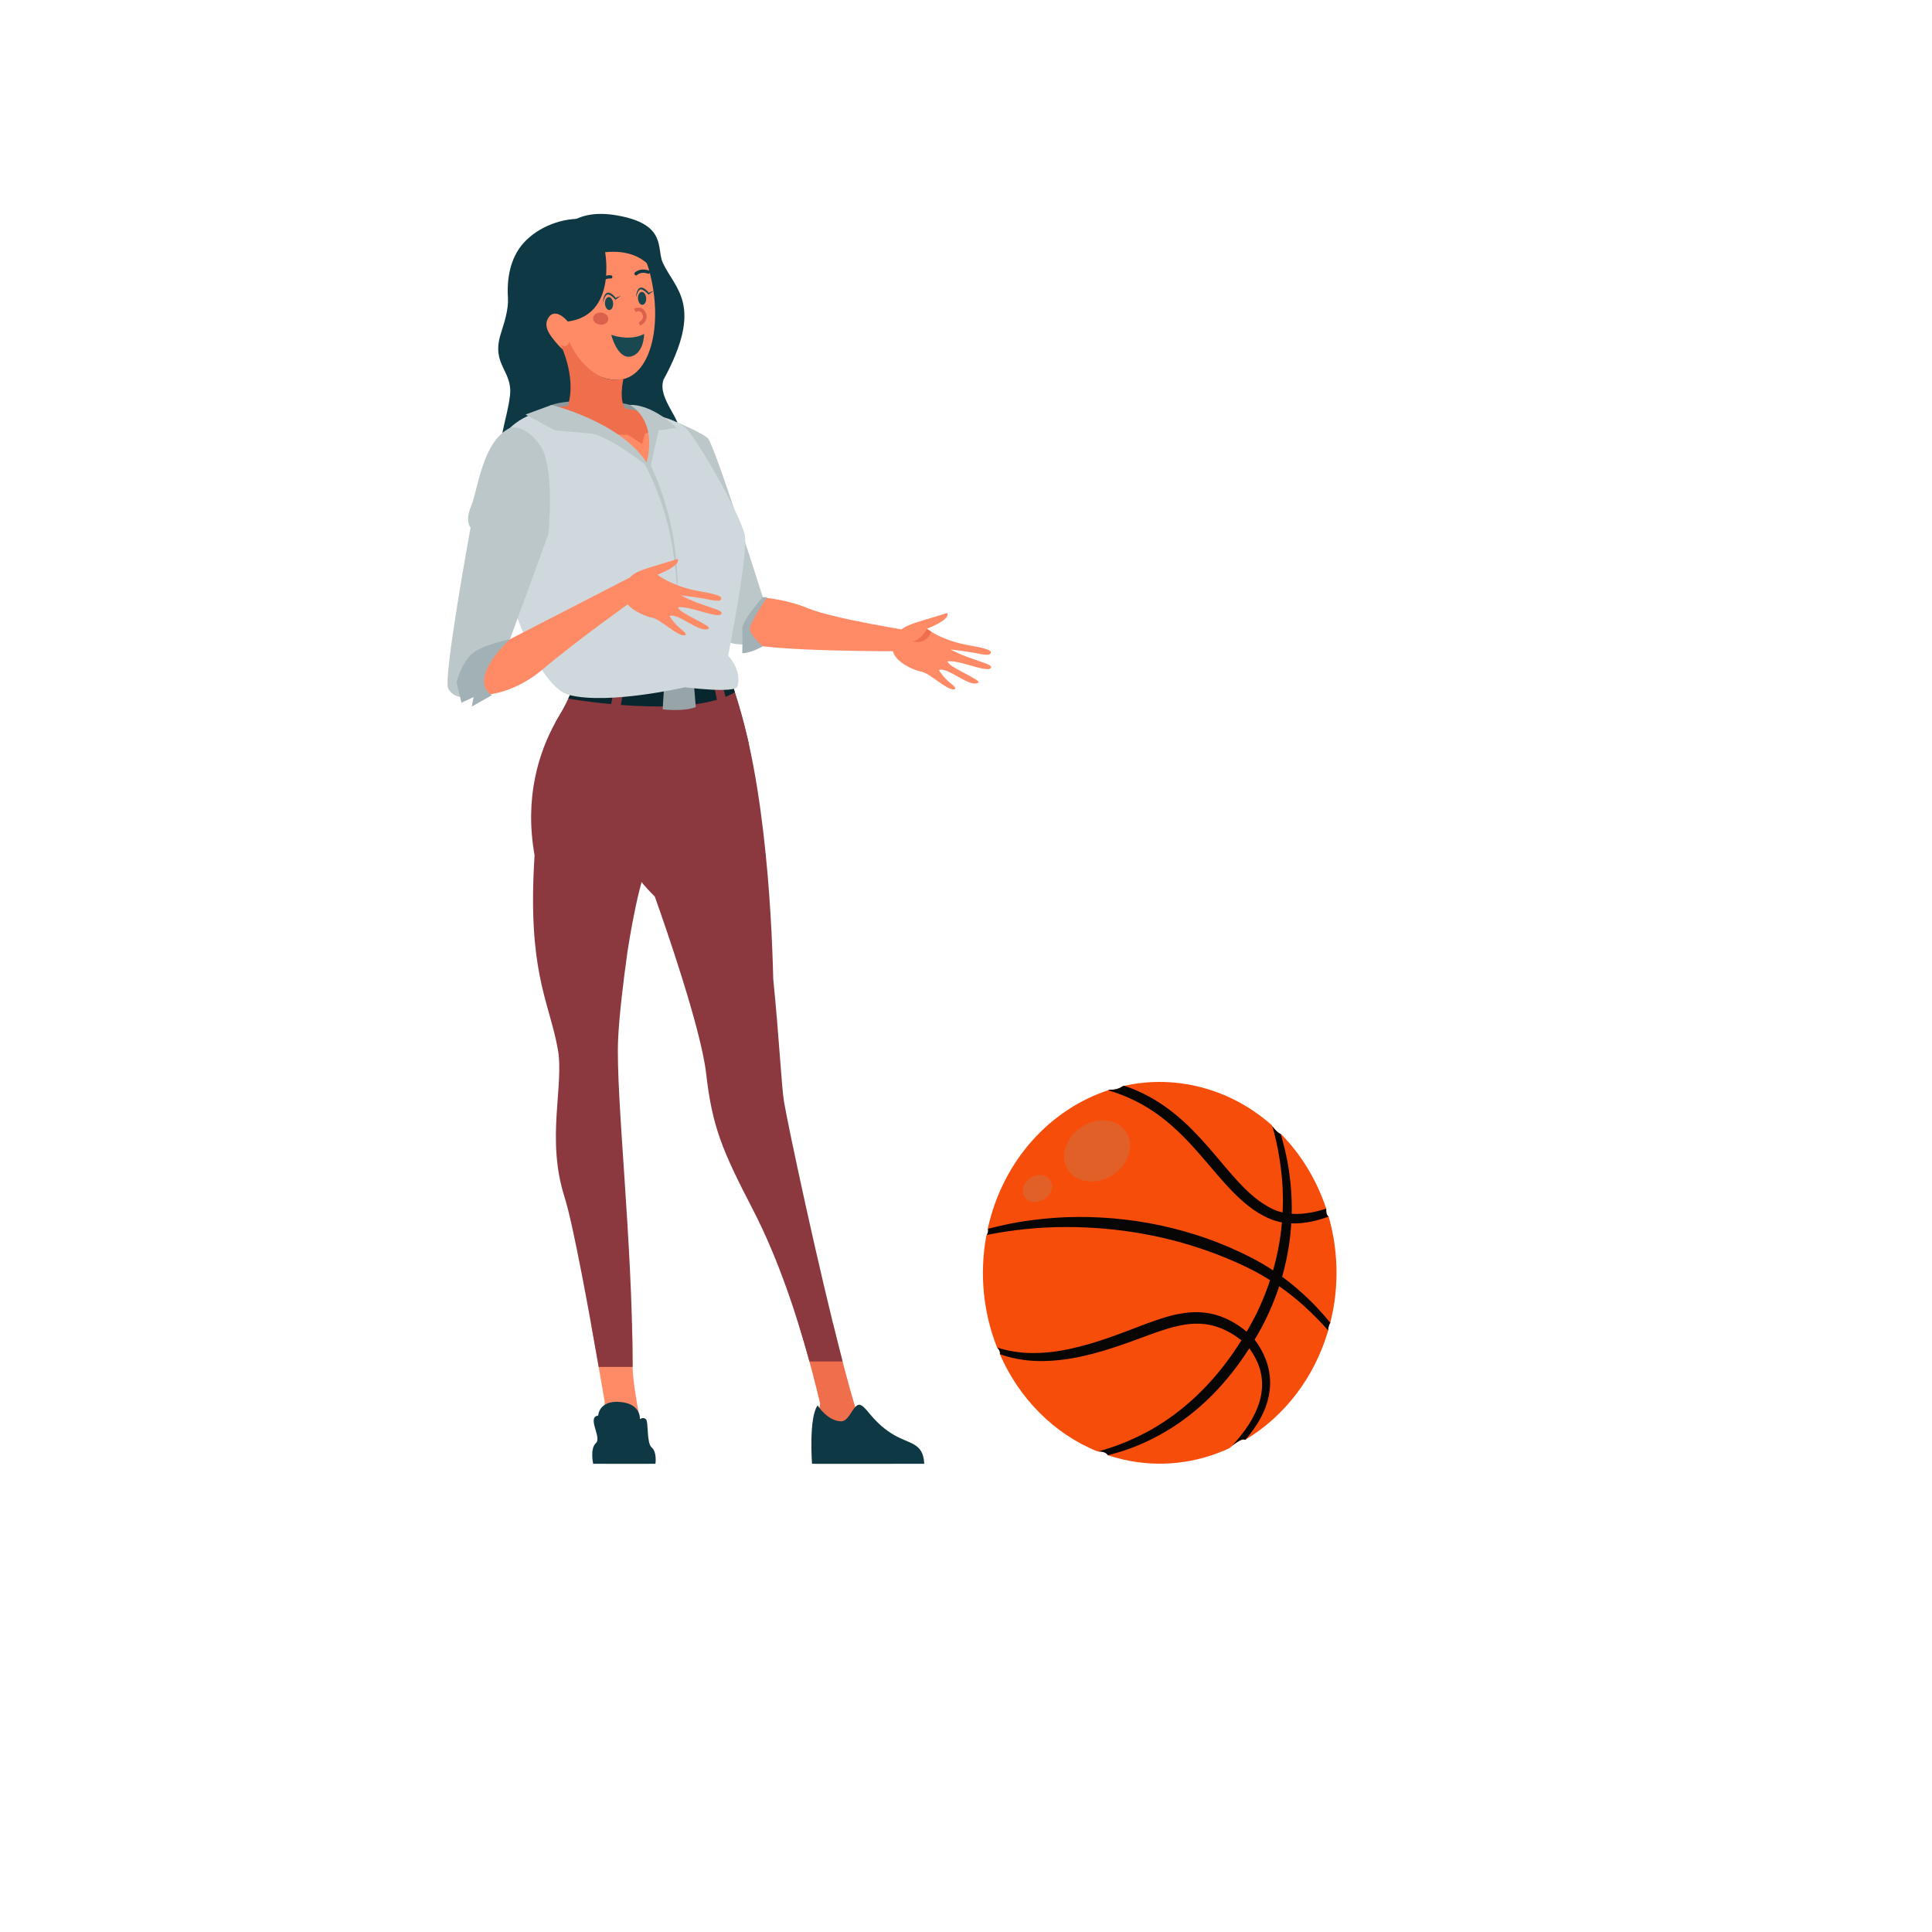 <?xml version="1.0" encoding="utf-8"?>
<!-- Generator: Adobe Illustrator 16.0.0, SVG Export Plug-In . SVG Version: 6.00 Build 0)  -->
<!DOCTYPE svg PUBLIC "-//W3C//DTD SVG 1.1//EN" "http://www.w3.org/Graphics/SVG/1.1/DTD/svg11.dtd">
<svg version="1.1" id="Capa_1" xmlns="http://www.w3.org/2000/svg" xmlns:xlink="http://www.w3.org/1999/xlink" x="0px" y="0px"
	 width="400px" height="400px" viewBox="0 0 400 400" enable-background="new 0 0 400 400" xml:space="preserve">
<g>
	<g>
		<g>
			<g>
				<path fill="#F74D0B" d="M204.208,255.839c-1.482,8.063-0.572,16.062,2.211,23.119c0.369,0.387,0.713,0.883,0.587,1.413
					c3.969,9.072,11.09,16.433,20.192,20.123c0.793,0.026,1.703,0.054,2.168,0.788c0.002,0.001,0.002,0.006,0.003,0.009
					c0.002,0.002,0.004,0.002,0.005,0.003c0.978,0.323,1.974,0.607,2.989,0.845c7.741,1.81,15.438,0.827,22.195-2.315
					c0.479-0.459,1.004-0.88,1.553-1.225c0.435-0.27,1.181-0.766,1.705-0.499c7.975-4.768,14.273-12.713,17.176-22.639
					c-0.036-0.341,0.076-0.765,0.176-1.072c0.053-0.171,0.142-0.366,0.264-0.529c0.16-0.652,0.31-1.311,0.443-1.977
					c1.378-6.873,1.006-13.711-0.787-19.983c-0.01,0-0.017-0.003-0.023-0.009c-0.491-0.427-0.514-1.023-0.481-1.634
					c-1.934-5.841-5.117-11.127-9.281-15.4c-0.895-0.353-1.537-1.21-2.117-2.01c-4.322-3.796-9.516-6.582-15.333-7.943
					c-5.236-1.223-10.451-1.171-15.371-0.035c-0.837,0.596-1.782,0.774-2.755,0.76c-12.162,3.896-22.079,14.517-25.214,28.716
					c0.05,0.156,0.078,0.318,0.07,0.484C204.558,255.205,204.402,255.529,204.208,255.839z"/>
				
					<radialGradient id="SVGID_1_" cx="630.506" cy="191.468" r="51.984" gradientTransform="matrix(-0.624 -0.146 0.136 -0.678 616.593 511.077)" gradientUnits="userSpaceOnUse">
					<stop  offset="0.157" style="stop-color:#6C503A"/>
					<stop  offset="0.318" style="stop-color:#56402D"/>
					<stop  offset="0.601" style="stop-color:#362919"/>
					<stop  offset="0.839" style="stop-color:#221A0D"/>
					<stop  offset="1" style="stop-color:#1B1509"/>
				</radialGradient>
				<path fill="url(#SVGID_1_)" d="M260.104,272.056C260.086,272.092,260.106,272.053,260.104,272.056L260.104,272.056z"/>
				
					<radialGradient id="SVGID_2_" cx="629.723" cy="191.537" r="51.222" gradientTransform="matrix(-0.624 -0.146 0.136 -0.678 616.593 511.077)" gradientUnits="userSpaceOnUse">
					<stop  offset="0.157" style="stop-color:#6C503A"/>
					<stop  offset="0.318" style="stop-color:#56402D"/>
					<stop  offset="0.601" style="stop-color:#362919"/>
					<stop  offset="0.839" style="stop-color:#221A0D"/>
					<stop  offset="1" style="stop-color:#1B1509"/>
				</radialGradient>
				<path fill="url(#SVGID_2_)" d="M257.81,278.091c0.02,0.022,0.037,0.046,0.055,0.068c0.02,0.017,0.038,0.031,0.057,0.046
					L257.81,278.091z"/>
				<g opacity="0.3">
					<path fill="none" d="M260.104,272.056C260.086,272.092,260.106,272.053,260.104,272.056L260.104,272.056z"/>
					<path fill="none" d="M257.921,278.205l-0.073-0.075c-0.001,0-0.003,0.003-0.004,0.003c0.007,0.009,0.014,0.018,0.021,0.026
						C257.884,278.176,257.902,278.19,257.921,278.205z"/>
					<path fill="none" d="M257.81,278.091c0.012,0.014,0.022,0.028,0.034,0.042c0.001,0,0.003-0.003,0.004-0.003L257.81,278.091z"/>
				</g>
				<path fill="#070605" d="M204.579,254.828c-0.02,0.319-0.133,0.6-0.284,0.864c0.149-0.027,0.298-0.059,0.451-0.087
					c0.281-0.057,0.566-0.114,0.854-0.172c0.289-0.057,0.582-0.103,0.88-0.155c0.593-0.098,1.198-0.218,1.821-0.298
					c0.622-0.086,1.255-0.191,1.904-0.266c0.648-0.07,1.308-0.158,1.98-0.224c0.673-0.061,1.355-0.136,2.051-0.189
					c0.695-0.047,1.401-0.104,2.117-0.144c0.718-0.026,1.443-0.066,2.18-0.086c0.735-0.006,1.479-0.031,2.231-0.025
					c1.503-0.001,3.04,0.025,4.601,0.11c3.12,0.153,6.336,0.484,9.577,0.998c0.405,0.058,0.81,0.13,1.215,0.204
					c0.407,0.072,0.813,0.146,1.219,0.22c0.812,0.15,1.623,0.325,2.438,0.49c0.809,0.193,1.624,0.367,2.433,0.574
					c0.804,0.22,1.619,0.401,2.421,0.643c3.217,0.906,6.389,1.998,9.441,3.273c0.764,0.315,1.506,0.65,2.255,0.975
					c0.377,0.178,0.753,0.354,1.126,0.531l0.563,0.264l0.277,0.132l0.26,0.131c1.444,0.723,2.846,1.496,4.183,2.343
					c0.061,0.039,0.118,0.077,0.178,0.117c-0.021,0.069-0.042,0.141-0.067,0.209c-0.286,0.853-0.592,1.7-0.923,2.541
					c-0.327,0.842-0.677,1.682-1.04,2.494c-0.173,0.407-0.38,0.828-0.576,1.247l-0.147,0.314l-0.074,0.158l-0.018,0.039
					c-0.001,0.001-0.001,0.001-0.001,0.001s0.001-0.001,0,0l-0.041,0.077l-0.316,0.603c-0.419,0.811-0.867,1.6-1.303,2.396
					c-0.112,0.192-0.226,0.382-0.338,0.573c-0.777-0.638-1.594-1.229-2.46-1.746c-1.248-0.75-2.589-1.364-3.998-1.753
					c-1.405-0.393-2.867-0.558-4.309-0.534c-1.441,0.028-2.86,0.25-4.236,0.565c-1.375,0.318-2.712,0.742-4.022,1.198
					c-1.311,0.459-2.599,0.942-3.875,1.437c-1.281,0.493-2.546,0.979-3.825,1.438c-1.274,0.467-2.554,0.914-3.838,1.327
					c-1.283,0.41-2.571,0.795-3.871,1.127c-1.297,0.33-2.601,0.627-3.913,0.852c-1.312,0.229-2.631,0.388-3.953,0.464
					c-1.322,0.071-2.646,0.08-3.966-0.023c-1.319-0.103-2.63-0.312-3.916-0.645c-0.499-0.123-0.994-0.269-1.485-0.43
					c0.357,0.381,0.682,0.86,0.567,1.373c0.208,0.077,0.416,0.152,0.625,0.222c1.326,0.438,2.69,0.75,4.066,0.948
					s2.765,0.293,4.15,0.272c1.388-0.014,2.771-0.114,4.144-0.286c1.374-0.172,2.738-0.404,4.089-0.709
					c1.348-0.301,2.688-0.645,4.012-1.034c1.326-0.391,2.637-0.814,3.942-1.259c1.301-0.445,2.598-0.92,3.881-1.392
					c1.285-0.469,2.558-0.953,3.833-1.389c1.273-0.435,2.545-0.83,3.817-1.134c1.274-0.304,2.552-0.499,3.819-0.539
					c1.266-0.04,2.524,0.084,3.747,0.404c1.221,0.313,2.408,0.812,3.541,1.454c0.811,0.464,1.597,0.992,2.356,1.576
					c-0.473,0.757-0.959,1.5-1.459,2.231c-1.006,1.485-2.07,2.915-3.188,4.271c-1.118,1.354-2.277,2.652-3.481,3.864
					c-1.205,1.213-2.447,2.349-3.716,3.401c-2.542,2.095-5.181,3.867-7.813,5.274c-2.636,1.402-5.237,2.493-7.702,3.291
					c-0.783,0.25-1.548,0.476-2.297,0.679c0.749,0.028,1.562,0.101,1.993,0.78c0.001,0.003,0.002,0.008,0.002,0.009
					c0.003,0.003,0.003,0.003,0.005,0.005c0.005,0.001,0.008,0.003,0.011,0.003c0.204-0.051,0.406-0.101,0.611-0.156
					c2.563-0.681,5.303-1.638,8.071-2.997c2.769-1.354,5.589-3.062,8.279-5.183c2.7-2.109,5.274-4.612,7.63-7.41
					c1.688-1.989,3.242-4.143,4.677-6.393c0.241,0.331,0.473,0.668,0.688,1.015c0.461,0.729,0.854,1.498,1.168,2.299
					c0.31,0.802,0.544,1.636,0.67,2.488c0.129,0.854,0.159,1.726,0.088,2.594c-0.067,0.869-0.234,1.732-0.481,2.58
					c-0.25,0.844-0.568,1.675-0.948,2.479c-0.763,1.606-1.752,3.11-2.855,4.514c-0.553,0.702-1.138,1.379-1.743,2.035
					c-0.091,0.1-0.185,0.195-0.274,0.293c0.364-0.315,0.749-0.606,1.148-0.857c0.433-0.271,1.179-0.766,1.701-0.5
					c0.016-0.011,0.032-0.018,0.047-0.028c0.014-0.015,0.028-0.031,0.042-0.049c1.208-1.41,2.315-2.946,3.214-4.658
					c0.895-1.706,1.557-3.614,1.771-5.633c0.107-1.006,0.104-2.035-0.021-3.045c-0.12-1.012-0.367-2.001-0.703-2.946
					c-0.34-0.941-0.77-1.841-1.266-2.681c-0.346-0.594-0.731-1.156-1.135-1.697c0.191-0.318,0.38-0.638,0.569-0.961
					c1.826-3.151,3.374-6.605,4.511-10.095c1.886,1.312,3.646,2.721,5.254,4.187c1.797,1.64,3.435,3.312,4.895,4.976
					c0.001-0.004,0.001-0.005,0.001-0.007c-0.037-0.342,0.075-0.766,0.175-1.073c0.053-0.166,0.139-0.357,0.255-0.517
					c-0.395-0.484-0.798-0.969-1.222-1.453c-0.471-0.547-0.961-1.089-1.467-1.634c-0.514-0.536-1.038-1.078-1.587-1.608
					c-1.724-1.682-3.625-3.325-5.696-4.844c0.867-3.037,1.449-6.118,1.749-9.144c0.062-0.634,0.106-1.264,0.145-1.891
					c1.476,0.054,2.918-0.119,4.298-0.411c1.185-0.252,2.325-0.596,3.427-0.995c-0.003,0-0.003,0-0.005-0.002
					c-0.49-0.424-0.512-1.021-0.481-1.631c-0.002-0.009-0.005-0.016-0.007-0.023c-1.053,0.342-2.131,0.627-3.232,0.823
					c-1.287,0.229-2.607,0.34-3.91,0.251c0.011-0.479,0.017-0.959,0.013-1.434c-0.012-1.736-0.109-3.434-0.281-5.071
					c-0.17-1.64-0.406-3.224-0.699-4.738c-0.298-1.514-0.649-2.958-1.031-4.328c-0.089-0.319-0.183-0.634-0.274-0.944
					c-0.699-0.326-1.242-0.962-1.727-1.609c0.265,0.938,0.521,1.912,0.751,2.932c0.307,1.355,0.578,2.777,0.796,4.26
					c0.226,1.478,0.403,3.017,0.511,4.602c0.108,1.586,0.146,3.22,0.099,4.885c-0.009,0.387-0.024,0.776-0.043,1.165
					c-0.286-0.064-0.571-0.141-0.853-0.23c-0.354-0.114-0.704-0.246-1.044-0.401l-0.535-0.26c-0.096-0.046-0.179-0.092-0.261-0.138
					l-0.25-0.135c-0.669-0.373-1.341-0.81-1.986-1.281c-0.645-0.474-1.27-0.993-1.879-1.544c-1.217-1.101-2.37-2.327-3.495-3.6
					c-2.252-2.553-4.414-5.289-6.759-7.812c-1.17-1.263-2.373-2.483-3.634-3.606c-0.627-0.568-1.271-1.104-1.918-1.63
					c-0.654-0.516-1.313-1.011-1.987-1.473c-2.64-1.835-5.431-3.202-8.172-4.116c-0.101,0.022-0.2,0.049-0.3,0.071
					c-0.834,0.59-1.775,0.769-2.741,0.756c-0.11,0.033-0.219,0.066-0.326,0.102c0.88,0.255,1.769,0.55,2.66,0.892
					c1.303,0.504,2.614,1.091,3.91,1.788c1.296,0.699,2.574,1.505,3.824,2.411s2.468,1.915,3.65,3.01
					c0.594,0.543,1.178,1.112,1.753,1.698c0.579,0.582,1.146,1.187,1.712,1.802c1.128,1.233,2.233,2.523,3.35,3.828
					c1.117,1.308,2.234,2.638,3.41,3.933c1.18,1.293,2.397,2.571,3.735,3.719c0.668,0.574,1.358,1.124,2.077,1.629
					c0.725,0.506,1.468,0.956,2.258,1.36l0.3,0.149c0.102,0.05,0.201,0.099,0.293,0.139l0.583,0.26
					c0.408,0.175,0.826,0.322,1.246,0.447c0.41,0.121,0.826,0.219,1.239,0.298c-0.052,0.611-0.112,1.226-0.188,1.844
					c-0.323,2.682-0.874,5.4-1.645,8.09c-1.313-0.871-2.687-1.688-4.112-2.437l-0.293-0.154l-0.276-0.138l-0.558-0.277
					c-0.37-0.185-0.742-0.37-1.116-0.555c-0.77-0.354-1.543-0.723-2.324-1.065c-1.561-0.666-3.147-1.312-4.762-1.884
					c-0.404-0.143-0.81-0.284-1.215-0.427l-1.224-0.396c-0.408-0.127-0.815-0.27-1.227-0.386l-1.234-0.358
					c-3.301-0.939-6.653-1.656-9.979-2.14c-3.324-0.49-6.623-0.757-9.814-0.832c-1.598-0.037-3.168-0.02-4.703,0.032
					c-0.768,0.027-1.528,0.088-2.275,0.128c-0.749,0.049-1.489,0.123-2.219,0.182c-0.728,0.071-1.443,0.162-2.151,0.239
					c-0.706,0.086-1.397,0.193-2.081,0.285c-0.68,0.105-1.346,0.234-2.002,0.347c-0.653,0.114-1.292,0.261-1.919,0.384
					c-0.627,0.121-1.234,0.28-1.832,0.415c-0.299,0.071-0.592,0.136-0.883,0.21c-0.284,0.077-0.563,0.151-0.841,0.226
					C204.566,254.557,204.587,254.691,204.579,254.828z M257.81,278.091l0.111,0.114c-0.019-0.015-0.037-0.029-0.057-0.046
					C257.847,278.137,257.829,278.113,257.81,278.091z"/>
			</g>
		</g>
		<g>
			<path fill="#E16027" d="M233.564,235.135c1.279,3.032-0.559,6.905-4.105,8.65c-3.546,1.746-7.459,0.703-8.739-2.329
				c-1.278-3.031,0.559-6.904,4.105-8.649C228.372,231.061,232.285,232.104,233.564,235.135z"/>
			<path fill="#E16027" d="M217.637,244.675c0.567,1.344-0.246,3.06-1.818,3.833c-1.571,0.773-3.305,0.312-3.872-1.032
				s0.246-3.059,1.818-3.832C215.336,242.869,217.069,243.331,217.637,244.675z"/>
		</g>
	</g>
	<g>
		<path fill="#0E3944" d="M137.353,78.66c-1.255,3.958,3.929,8.192,3.272,11.12c-0.656,2.928-11.547,13.846-11.547,13.846
			l-12.232,4.572c0,0-11.667-5.754-12.833-11.566c-1.167-5.812,0.98-9.569,1.573-14.752c0.593-5.182-3.924-6.318-1.915-12.75
			c0.737-2.359,1.647-5.027,1.49-7.543c-0.245-3.896,0.473-8.165,3.179-11.215c3.045-3.433,8.247-5.43,12.783-5.02
			c11.75,1.062,12.312,1.386,14.519,9.041C137.848,62.047,141.859,64.455,137.353,78.66z"/>
		<path fill="#EF6E4B" d="M184.848,303.001c-1.872-1.514-6.676-7.992-7.664-11.248c-1.396-4.602-3.049-10.926-4.736-17.816h-7.193
			c2.359,7.516,3.869,13.805,4.545,16.637c-0.022,0.475-0.132,0.871-0.266,1.328c-0.202,0.691-0.602,11.16-0.602,11.16h16.109
			c-0.063-0.02-0.113-0.033-0.145-0.041C184.868,303.011,184.858,303.009,184.848,303.001z"/>
		<path fill="#0E3944" d="M168.12,303.062c0,0-0.71-9.582,1.162-12.084c0,0,2.071,3.289,4.904,3.289
			c1.845,0,2.589-4.244,4.167-3.289c1.384,0.836,2.315,3.23,6.033,5.682s6.739,1.754,6.972,6.402H168.12z"/>
		<path fill="#FF8B66" d="M130.847,273.937h-8.504c1.588,8.76,2.832,16.199,2.832,16.199v12.926h9.266
			c-0.892-3.869-3.469-15.465-3.469-20.355C130.972,279.835,130.926,276.899,130.847,273.937z"/>
		<path fill="#0E3944" d="M123.851,293.069c0,0,0.116-3.184,4.531-2.811c4.415,0.369,4.099,3.572,4.099,3.572s0.665-0.516,1.246,0
			c0.581,0.516,0.089,4.932,1.207,5.861c1.117,0.93,0.769,3.369,0.769,3.369h-12.897c0,0-0.697-3.137,0.581-4.299
			C124.664,297.601,121.41,293.417,123.851,293.069z"/>
		<g>
			<path fill="#8B383E" d="M174.448,281.88c-5.055-19.449-11.312-48.893-12.125-53.77c-0.524-3.15-0.994-13.151-2.234-25.431
				c-0.324-14-1.938-46.015-9.802-64.187l-18.513,0.433c0.749,14.431-13.243,30.003,3.794,46.695
				c2.218,6.232,9.57,27.368,10.637,36.676c1.259,10.983,3.306,15.853,9.658,28.104c5.498,10.605,9.392,22.967,11.722,31.479
				H174.448z"/>
			<path fill="#8B383E" d="M111.699,201.809L111.699,201.809c1.186,6.148,2.869,10.26,3.795,15.434
				c1.348,7.53-2.488,18.444,1.381,30.573c1.832,5.742,5.252,24.703,7.078,35.188h7.025c-0.002-0.1-0.005-0.203-0.005-0.297
				c0-25.521-3.521-55.949-2.998-67.517c0.221-4.877,1.052-11.793,1.927-18.086c0.004-0.031,2.723-18.303,5.375-19.836
				c10.859-6.275,15.011-38.774,15.011-38.774l-27.71,1.289c0,0-16.141,13.412-11.903,37.286c0,0-0.017,0.246-0.039,0.674
				C109.959,188.982,110.624,196.236,111.699,201.809z"/>
			<path fill="#8B383E" d="M155.01,153.864l-39.96-4.41c1.06-1.72,1.92-3.34,2.6-4.8c1.03-2.17,1.7-4.01,2.12-5.43
				c0.61-2.021,0.74-3.19,0.74-3.19l26.23-5.87c1.19,1.26,2.55,4.48,3.81,8.15c0.56,1.62,1.101,3.34,1.59,5.01
				C153.8,148.814,155.01,153.864,155.01,153.864z"/>
			<path fill="#08262D" d="M152.14,143.324c-8.36,5.06-28.68,2.26-34.49,1.33c1.03-2.17,1.7-4.01,2.12-5.43l30.78-0.91
				C151.11,139.935,151.651,141.654,152.14,143.324z"/>
			<path fill="#98A5A8" d="M137.805,137.239l-0.609,9.625c0,0,4.377,0.536,6.859-0.48l-0.75-9.145H137.805z"/>
			<polygon fill="#8B383E" points="130.125,137.239 128.154,148.114 126.055,148.114 128.154,137.697 			"/>
			<polygon fill="#8B383E" points="146.93,137.239 148.837,147.006 150.761,146.268 148.305,137.239 			"/>
		</g>
		<g>
			<path fill="#FF8B66" d="M196.095,126.927c0,0,0,0-5.313,1.608c-5.321,1.599-4.754,2.375-5.783,5.188
				c-0.966,2.631,3.644,4.924,5.798,5.347c1.818,0.369,5.09,3.765,6.675,3.662c0.64-0.041,0.324-0.494-0.839-1.427
				c-1.363-1.099-2.236-2.569-2.236-2.569c1.798-0.751,6.336,3.711,8.137,2.617c0.873-0.535-6.266-3.228-6.338-4.416
				c0,0,0.627-0.335,4.235,0.704c2.072,0.594,4.201,1.225,4.677,0.71c0.865-0.939-3.689-1.433-8.281-3.874
				c0,0,2.338,0.243,4.489,0.615c1.962,0.348,3.761,0.876,3.831-0.012c0.063-0.729-3.016-1.187-4.964-1.553
				c-3.633-0.688-6.142-1.982-7.386-2.743c-0.6-0.358-0.9-0.607-0.9-0.607C197.178,128.091,196.095,126.927,196.095,126.927z"/>
			<path fill="#EF6E4B" d="M191.897,130.178c0,0-1.035,2.218-2.861,2.623c0,0,2.707,0.845,3.762-2.016
				C192.198,130.427,191.897,130.178,191.897,130.178z"/>
		</g>
		<path fill="#FF8B66" d="M137.196,86.512c8.856,2.357,10.356,7.645,19.606,37.126c0,0,5.25,0.131,10.5,2.306
			s21.733,4.756,21.733,4.756l-1.483,4.131c0,0-29.663,0.156-33.75-1.913c-4.086-2.068-13.702-26.563-13.702-26.563L137.196,86.512z
			"/>
		<path fill="#BCC7C9" d="M140.1,87.406c0,0,5.08,2.082,6.455,3.333c1.375,1.251,11.375,32.899,11.375,32.899
			s-4.251,5.31-2.777,9.713c0,0-2.807,0.347-4.232-0.434c-1.227-0.67-13.724-37.895-13.724-37.895L140.1,87.406z"/>
		<path fill="#8C989B" d="M130.436,83.838c-3.511-1.038-12.798-1.264-16.232,0.001c-3.435,1.265,6.92,14.665,6.92,14.665
			l16.073-6.508C137.196,91.996,136.691,85.688,130.436,83.838z"/>
		<g>
			<path fill="#FF8B66" d="M114.583,49.616c0,0,16.421-5.498,19.728,6.063c3.307,11.562,0.304,23.757-7.405,22.941
				C116.061,77.473,101.828,56.12,114.583,49.616z"/>
			
				<ellipse transform="matrix(-0.995 -0.105 0.105 -0.995 241.238 144.721)" fill="#DB614D" cx="124.422" cy="66.021" rx="1.577" ry="1.261"/>
			<g>
				<path fill="#0E3944" d="M124.129,58.767c0.105-0.006,0.207-0.062,0.268-0.157c0.683-1.068,2.007-0.943,2.021-0.941
					c0.188,0.021,0.355-0.116,0.375-0.303c0.021-0.188-0.116-0.355-0.303-0.375c-0.07-0.008-1.759-0.168-2.667,1.252
					c-0.102,0.159-0.055,0.37,0.104,0.471C123.988,58.753,124.06,58.771,124.129,58.767z"/>
			</g>
			<g>
				<path fill="#0E3944" d="M131.698,57.012c0.069-0.004,0.139-0.03,0.197-0.078c0.969-0.804,2.162-0.302,2.212-0.28
					c0.173,0.075,0.374-0.004,0.448-0.177c0.075-0.172-0.002-0.373-0.174-0.448c-0.066-0.029-1.624-0.696-2.921,0.379
					c-0.145,0.121-0.165,0.335-0.045,0.48C131.486,56.976,131.592,57.018,131.698,57.012z"/>
			</g>
			<path fill="#1A4850" d="M133.365,69.13c0,0-2.479,1.597-6.81,0.197c0,0,1.302,5.135,4.056,4.482
				C133.364,73.157,133.365,69.13,133.365,69.13z"/>
			<path fill="#0E3944" d="M121.123,55.559c0,0-3.758,4.789-3.565,11.007c0,0-2.755-3.376-4.196-0.442s4.331,7.22,4.331,7.22
				s-9.295,0.524-10.386-11.496C106.846,56.783,113.419,52.159,121.123,55.559z"/>
			<path fill="#EF6E4B" d="M117.896,70.748c1.26,3.393,6.09,9.271,11.206,7.592c0,0-1.285,5.059,0.842,6.902
				c0,0,2.248,3.915-2.869,4.473c-6.4,0.697-9.964-4.473-9.964-4.473c2.789-6.208-1.041-13.868-1.041-13.868
				C117.452,72.287,117.896,70.748,117.896,70.748z"/>
			<g>
				<path fill="#DB614D" d="M132.548,67.413l-0.304-0.686c0.125-0.057,1.209-0.582,0.774-1.64c-0.132-0.321-0.315-0.525-0.543-0.606
					c-0.403-0.145-0.86,0.103-0.865,0.105l-0.363-0.656c0.03-0.017,0.75-0.41,1.472-0.158c0.441,0.154,0.775,0.5,0.993,1.03
					C134.289,66.206,133.203,67.124,132.548,67.413z"/>
			</g>
			
				<ellipse transform="matrix(-0.998 0.065 -0.065 -0.998 256.043 117.362)" fill="#1A4850" cx="126.114" cy="62.843" rx="0.849" ry="1.341"/>
			<path fill="#1A4850" d="M124.821,62.707c0,0,0.391-1.701,0.994-1.74c0.603-0.04,1.611,1.092,1.611,1.092l1.106-0.806
				l-1.066,0.418c0,0-0.92-1.295-1.758-1.031C124.871,60.904,124.821,62.707,124.821,62.707z"/>
			
				<ellipse transform="matrix(-0.998 0.065 -0.065 -0.998 269.64 114.798)" fill="#1A4850" cx="132.953" cy="61.784" rx="0.849" ry="1.341"/>
			<path fill="#1A4850" d="M131.661,61.647c0,0,0.391-1.7,0.994-1.74S134.266,61,134.266,61l1.106-0.806l-1.065,0.418
				c0,0-0.92-1.295-1.758-1.031C131.71,59.845,131.661,61.647,131.661,61.647z"/>
			<path fill="#0E3944" d="M125.281,52.215c0,0,2.482,13.034-7.723,14.35c0,0-3.646-6.196-8.458-1.86c0,0-5.145-14.134,6.971-16.396
				c0,0,2.348-5.377,11.783-3.694c10.327,1.843,8.023,6.866,9.374,9.791c2.544,5.511,8.579,8.716,0.126,24.253
				C137.353,78.66,143.795,50.359,125.281,52.215z"/>
		</g>
		<path fill="#EF6E4B" d="M107.406,87.352c1.38,0.76,3.02,1.57,4.95,2.43c35.16,15.73,26.9,0.99,26.9,0.99
			c-0.02-1.06-0.37-2.05-0.99-2.97c-0.29-0.45-0.65-0.88-1.07-1.29c-2.87-0.96-18.51-5.75-29.12,0.44
			C107.846,87.072,107.626,87.212,107.406,87.352z"/>
		<path fill="#FF8B66" d="M107.406,87.352c1.38,0.76,3.02,1.57,4.95,2.43c35.16,15.73,26.9,0.99,26.9,0.99
			c-0.02-1.06-0.37-2.05-0.99-2.97c-1.28,0.6-3.89,1.78-4.75,1.98l-0.56,2.16l-3-1.94c0,0-10.57,0.3-21.88-3.05
			C107.846,87.072,107.626,87.212,107.406,87.352z"/>
		<path fill="#CFD8DC" d="M133.779,85.518c0,0,5.922,0.974,8.183,3.083c2.262,2.109,11.052,17.379,12.218,22.071
			c0.873,3.508-3.419,25.067-3.419,25.067s2.918,3,1.919,6.383c-0.445,1.507-10.875,0.169-10.875,0.169s-15.701,3.634-23.811,1.634
			s-15.018-27.061-15.666-35.894c-0.648-8.833-2.08-18.239,7.636-22.203c0,0,13.772,1.359,23.911,9.947
			C133.875,95.775,136.712,90.337,133.779,85.518z"/>
		<path fill="#FF8B66" d="M104.463,89.78c5.501-3.578,9.74,7.755,9.006,15.237c-0.331,3.373-9.006,27.9-9.006,27.9l25.973-13.363
			l1.59,4.084c0,0-12.223,8.646-19.557,14.855c-7.333,6.209-15.167,6.273-17.833,4.241c-2.667-2.032,1.667-20.699,3.167-28.366
			S101.264,91.86,104.463,89.78z"/>
		<path fill="#BCC7C9" d="M114.203,83.839c0,0,14.242,3.473,19.672,11.936c0,0,2.566-8.088-3.439-11.937
			c0,0,4.135-0.455,9.665,4.763l-3.748,0.498l-1.769,7.91c0,0-7.425-6.188-11.977-7.229l-7.677-0.681l-6.125-3.271L114.203,83.839z"
			/>
		<path fill="#BCC7C9" d="M134.314,95.536c0,0,1.008,1.895,2.128,4.871c0.561,1.487,1.153,3.245,1.682,5.157
			c0.264,0.957,0.508,1.952,0.74,2.967c0.216,1.019,0.42,2.056,0.587,3.1c0.668,4.17,0.912,8.394,0.896,11.552
			c-0.004,3.161-0.246,5.255-0.246,5.255s0.176-2.101,0.083-5.253c-0.082-3.151-0.456-7.344-1.246-11.464
			c-0.195-1.029-0.426-2.049-0.668-3.05c-0.258-0.998-0.526-1.974-0.814-2.912c-0.576-1.874-1.209-3.592-1.804-5.041
			c-0.594-1.449-1.148-2.63-1.554-3.445c-0.409-0.819-0.66-1.258-0.66-1.258L134.314,95.536z"/>
		<path fill="#BCC7C9" d="M105.587,88.601c0,0,2.718-1.099,6.093,3.395s1.825,18.677,1.825,18.677l-7.918,21.667
			c0,0-10.657,5.255-9.407,11.952c0,0-2.25,0.347-3.375-1.728s4.625-33.33,4.625-33.33s-1.25-1.245,0.125-4.495
			S99.869,91.338,105.587,88.601z"/>
		<path fill="#A1B1B5" d="M105.587,132.339c0,0-5.282,1.092-7.532,2.746s-3.5,5.779-3.5,6.154s1,4.25,1,4.25l2.5-1.176l-0.375,1.968
			l4.175-2.356C101.855,143.925,96.369,141.313,105.587,132.339z"/>
		<path fill="#FF8B66" d="M140.306,115.734c0,0,0,0-5.313,1.609c-5.321,1.599-4.754,2.375-5.783,5.188
			c-0.966,2.63,3.644,4.924,5.798,5.346c1.818,0.37,5.09,3.766,6.675,3.662c0.64-0.04,0.324-0.493-0.838-1.426
			c-1.363-1.099-2.237-2.569-2.237-2.569c1.798-0.751,6.336,3.711,8.137,2.617c0.874-0.535-6.266-3.229-6.338-4.416
			c0,0,0.627-0.335,4.235,0.704c2.072,0.594,4.2,1.224,4.678,0.71c0.865-0.939-3.69-1.433-8.281-3.875c0,0,2.338,0.244,4.488,0.615
			c1.962,0.348,3.76,0.877,3.832-0.012c0.061-0.728-3.016-1.186-4.965-1.552c-3.632-0.689-6.141-1.982-7.385-2.744
			c-0.6-0.357-0.901-0.606-0.901-0.606C141.389,116.898,140.306,115.734,140.306,115.734z"/>
		<path fill="#A1B1B5" d="M158.846,123.638c0,0-3.582,5.187-3.582,6.54s2.666,3.625,2.666,3.625s-2.416,1.413-4.25,1.445
			c0,0,0.084-3.341,0-5.07c-0.084-1.73,4.25-6.54,4.25-6.54H158.846z"/>
	</g>
</g>
</svg>
